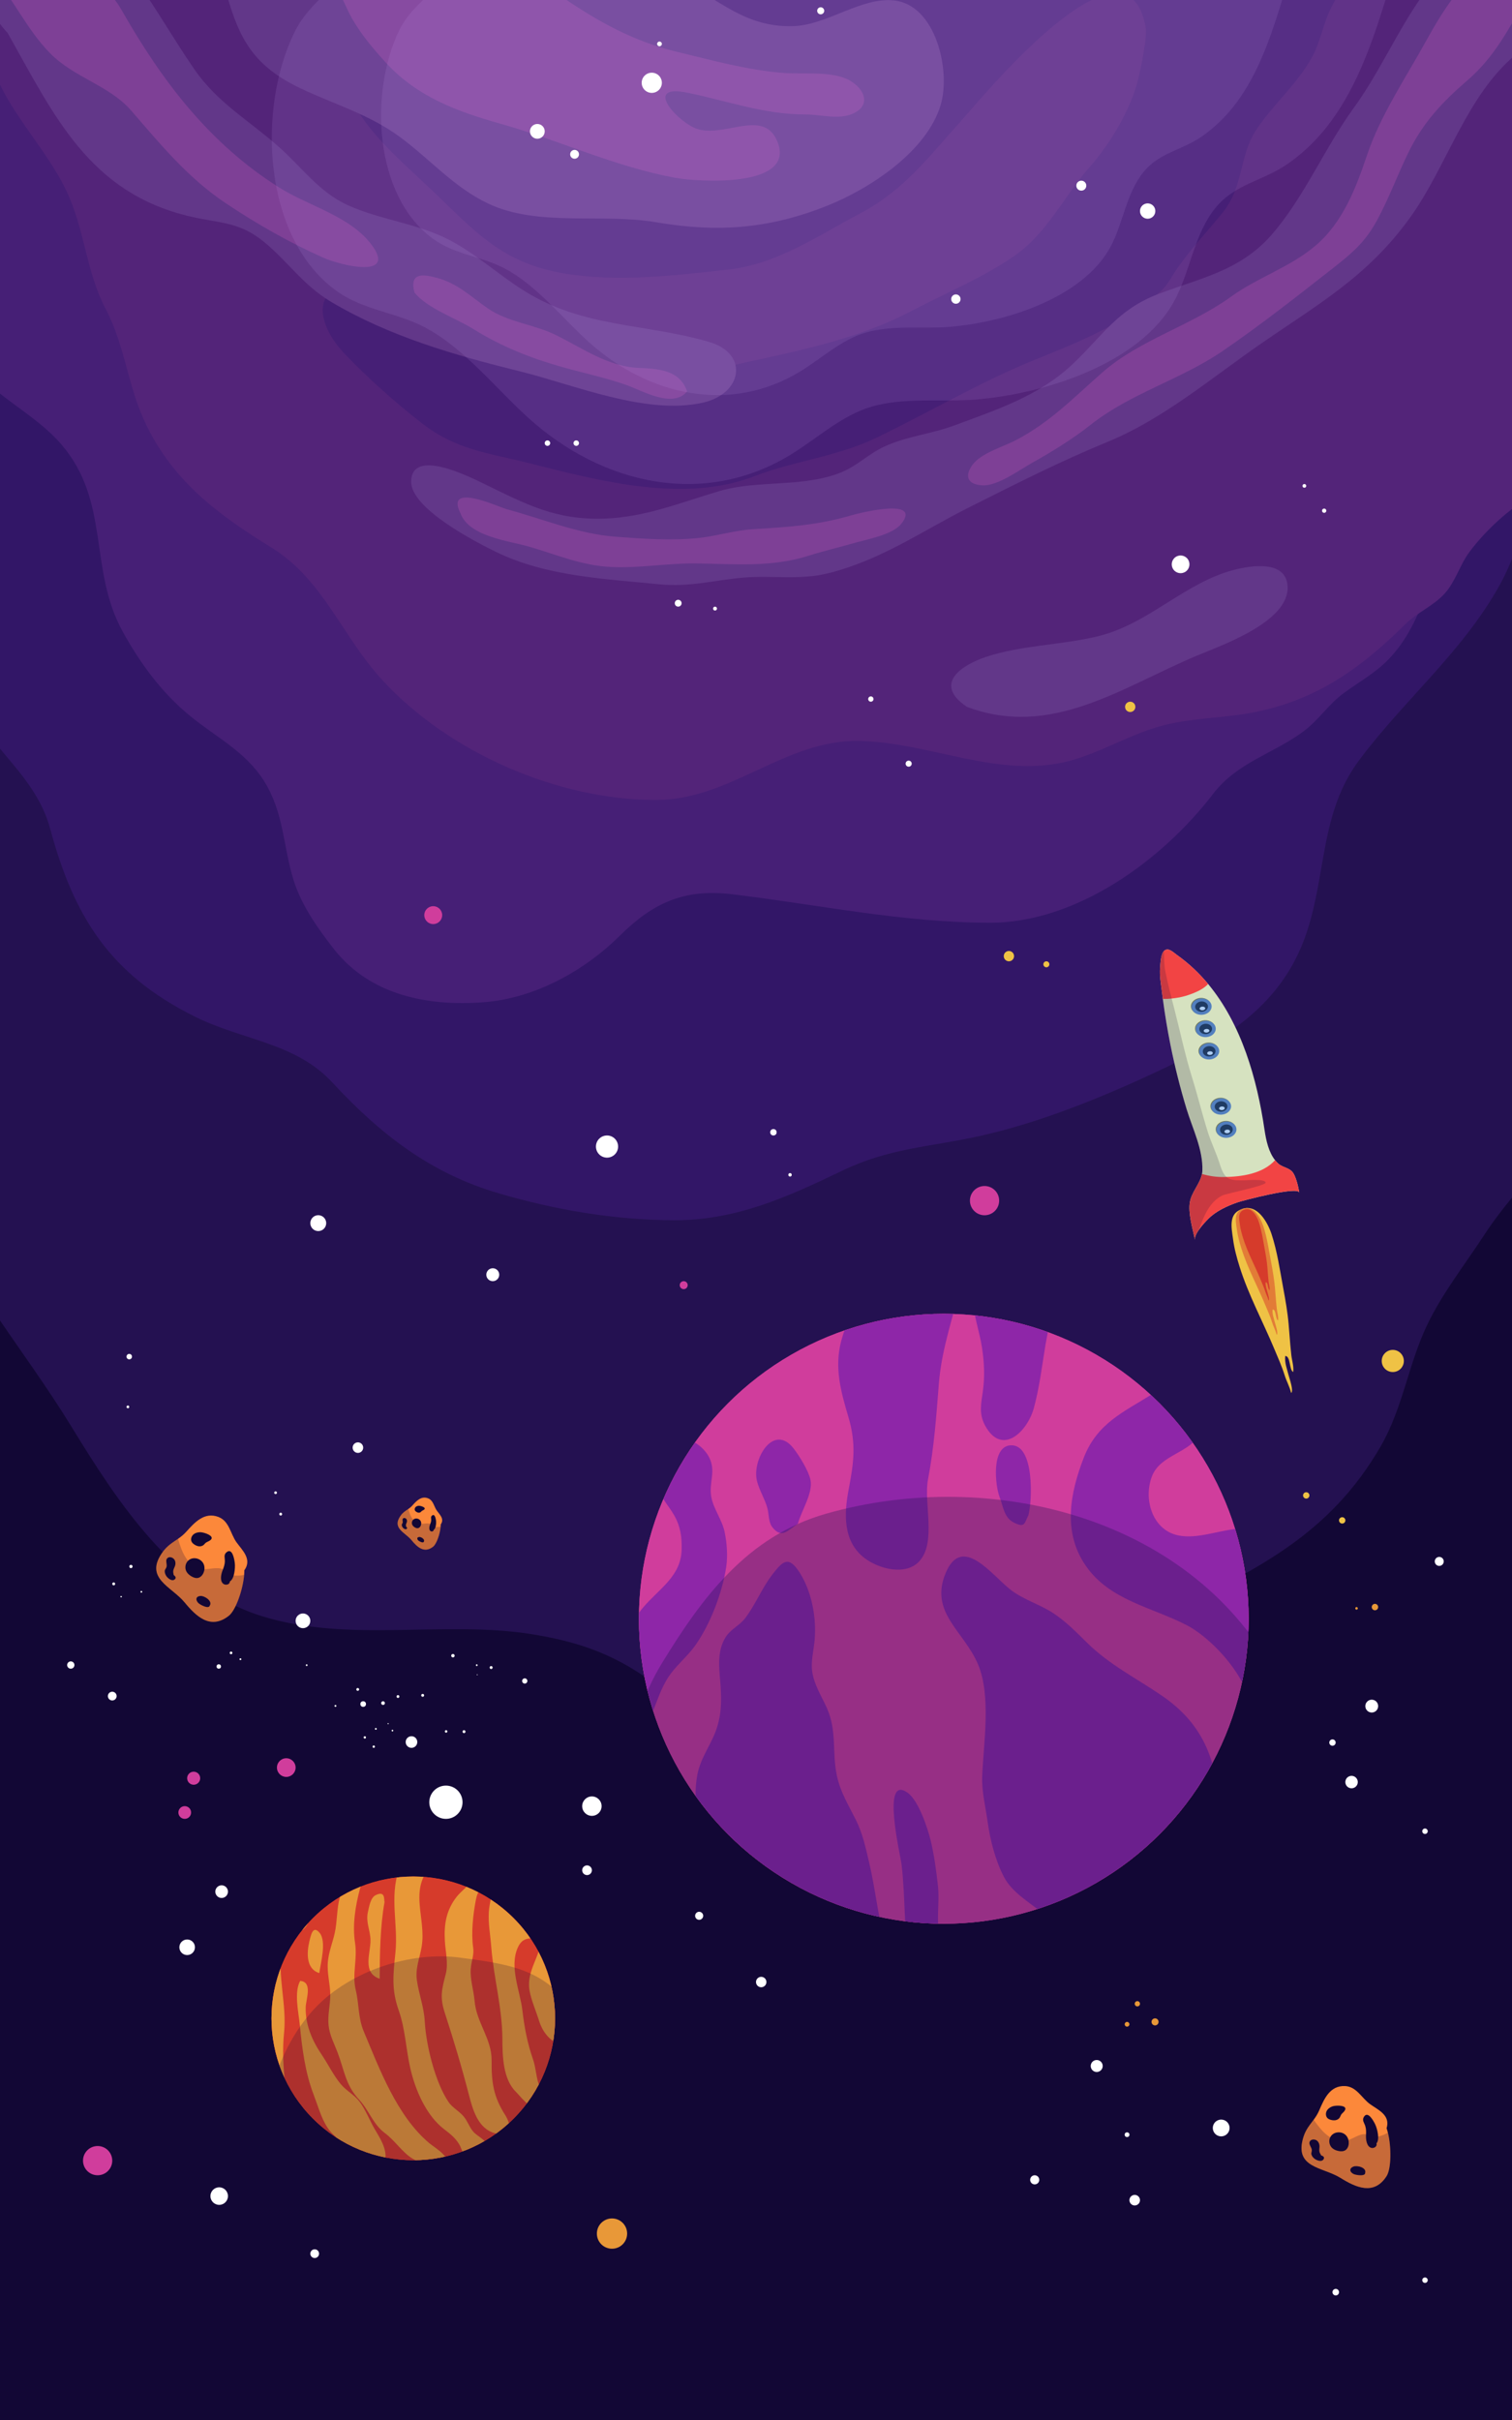 <?xml version="1.0" encoding="UTF-8"?>
<svg id="Layer_2" data-name="Layer 2" xmlns="http://www.w3.org/2000/svg" xmlns:xlink="http://www.w3.org/1999/xlink" viewBox="0 0 1800 2880">
  <rect x="0" y="0" width="1800" height="2880" fill="#333333" stroke="none"/>
  <defs>
    <style>
      .cls-1 {
        fill: #8e26a8;
      }

      .cls-2 {
        fill: #6e775b;
      }

      .cls-3 {
        opacity: .21;
      }

      .cls-3, .cls-4, .cls-5, .cls-6 {
        fill: #120735;
      }

      .cls-7 {
        fill: #fff;
      }

      .cls-8 {
        fill: #aecef4;
      }

      .cls-9 {
        fill: #e89838;
      }

      .cls-10 {
        clip-path: url(#clippath-2);
      }

      .cls-11 {
        fill: #d6e2c0;
      }

      .cls-12 {
        fill: #623789;
      }

      .cls-13 {
        fill: #d63b2b;
      }

      .cls-14 {
        fill: #532479;
      }

      .cls-15 {
        fill: #d03d9c;
      }

      .cls-16 {
        fill: #251556;
        opacity: .33;
      }

      .cls-17 {
        clip-path: url(#clippath-1);
      }

      .cls-18 {
        fill: #e27c37;
      }

      .cls-19 {
        fill: #461f76;
      }

      .cls-5 {
        opacity: .23;
      }

      .cls-20 {
        fill: #7e4096;
      }

      .cls-21 {
        fill: #241151;
      }

      .cls-6 {
        opacity: .18;
      }

      .cls-22 {
        fill: #321667;
      }

      .cls-23 {
        clip-path: url(#clippath);
      }

      .cls-24 {
        fill: #527fbf;
      }

      .cls-25 {
        fill: #efc245;
      }

      .cls-26 {
        fill: #1f3b63;
      }

      .cls-27 {
        fill: none;
      }

      .cls-28 {
        fill: #f24444;
      }

      .cls-29 {
        fill: #cea5f9;
        opacity: .12;
      }

      .cls-30 {
        fill: #fc883a;
      }
    </style>
    <clipPath id="clippath">
      <rect class="cls-27" x="-540" y="540" width="2880" height="1800" transform="translate(2340 540) rotate(90)"/>
    </clipPath>
    <clipPath id="clippath-1">
      <circle class="cls-15" cx="1123.54" cy="1926.48" r="362.94"/>
    </clipPath>
    <clipPath id="clippath-2">
      <circle class="cls-13" cx="492" cy="2402.02" r="168.8" transform="translate(-1554.38 1051.43) rotate(-45)"/>
    </clipPath>
  </defs>
  <g id="Layer_1-2" data-name="Layer 1">
    <g class="cls-23">
      <g>
        <rect class="cls-4" x="-540" y="540" width="2880" height="1800" transform="translate(2340 540) rotate(90)"/>
        <path class="cls-21" d="M1932.62,1230.82c-30.99,41.32-45.34,91.03-78.31,131-30.27,36.69-61.32,67.93-87.83,108.56-22.95,35.18-49.69,69.04-67.7,106.86-22.37,46.99-28.66,98.2-55.07,143.95-60.51,104.83-146.81,146.23-250.75,197.28-72.5,35.61-112.06,84.67-173.04,128.6-55.8,40.2-162.02,46.96-228.71,45.12-60.78-1.67-133.91-23.07-180.27-62.98-56.59-48.71-100.56-71.88-176.97-84.24-105.24-17.03-217.59,10.57-321.52-21.38-105.4-32.4-172.54-136.15-227.64-226.1-56.55-92.32-122.43-166.13-164.63-267.05-20.74-49.6-47.3-94.61-69.6-143.22-31.86-69.43-29.89-134.19-40.43-207.92-8.43-58.94-14.59-121.37-28.06-179.23-13.03-55.98-42.64-105-54.53-161.61-15.1-71.92-17.12-133.33-24.47-204-4.53-43.56-27.25-81.21-34.66-124.41-12.45-72.58-1.81-142.13,25.55-209.12C-223.33-1.5-74.4-150.06,140.99-214.19c114.41-34.07,244.91-71.61,363.71-84.96,149.07-16.75,287.85,46.47,435.6,50.72,138.46,3.98,267.27-23.49,403.01-46.44,130.3-22.04,259.7-50.89,388.74-9.09,135.69,43.96,250.47,107.74,346.79,213.61,70.26,77.23,166.13,183.89,177.31,292.7,20.27,197.32-135.56,380.53-125.07,577.72,4.62,86.79,3.18,157.37-28.14,239.81-24.47,64.4-59.49,120.25-89.1,181.5"/>
        <path class="cls-22" d="M1830.13,487.85c1.37,67.67-12.4,150.24-45.26,209.23-44.15,79.26-114.23,136.77-167.29,208.25-46.59,62.75-38.31,136.48-63.09,207.55-28.44,81.56-92.4,122.28-167.9,158.09-69.14,32.79-147.04,65.01-222.03,81.37-60.17,13.13-105.88,13.87-162.73,41.26-65.24,31.44-126.63,59.01-200.25,58.58-70.92-.42-140.15-12.17-208.01-32.07-81.38-23.87-141.05-70.51-197.99-131.93-44.02-47.49-106.6-49.99-163.56-78.28-101.65-50.48-144.18-119.6-172.35-223.84-19.49-72.11-89.88-105.46-107.62-178.24-11.07-45.43,1.79-91.61-2.87-136.89-3.74-36.4-26.7-63.61-43.86-95.06-38.34-70.26-43.98-169.94-40.26-248.42,2.1-44.23-1.21-87.35-1.01-131.51,.31-67.98,27.4-117,60.65-175.13C-42.71-36.19-7.28-105.96,43.51-148.95c60.35-51.08,137.08-41.29,210.78-37.55,188,9.54,369.66-51.95,560.31-44.35,99.82,3.98,198.13,10.32,297.3,21.62,108.5,12.37,209.84-1.7,317.16-.41,76.97,.93,148.79,25.55,224.64,29.51,62.27,3.25,110.55-6.99,164.66,29.22,189.34,126.67,82.09,369.84,112.11,554.47"/>
        <path class="cls-19" d="M1850.22,550.96c-48.7,19.01-78.95,32.52-111.5,75.25-37.99,49.87-42.11,114.07-86.26,159.03-15.55,15.84-34.64,26.4-52.39,39.34-18.69,13.62-29.65,31.8-47.78,45.41-35.96,26.99-79.01,36.8-108.11,74.78-60.2,78.56-162.45,153.76-266.48,153.38-105.72-.38-203.51-21.68-307.02-34-56-6.67-93.3,10.33-132.33,48.98-42.72,42.3-101.41,74.98-162.89,79.65-66.68,5.07-135.08-8.68-177.74-63.06-19.23-24.51-38.78-52.18-48.12-81.97-12.77-40.71-11.42-80.27-35.18-118.15-21.96-34.99-56.93-52.06-88.09-77.52-33.62-27.46-59.35-62.45-80.4-100.68-40.84-74.22-14.2-154.11-72.8-222.38-30.18-35.16-74.5-54.63-104.42-89.91-38.15-44.99-48.25-101.06-46.52-158.6,1.72-57.25,18.47-112.62,21.26-170.36,2.39-49.49-16.22-101.46-10.21-149.32C-57.73-111.15,21.98-160.54,84.07-180.97c90.03-29.62,189.78-5.95,279.44,14.12,132.24,29.6,267.23,44.35,402.7,36.1,156.17-9.51,310.5-9.06,466.79-13.04,70.01-1.78,139.35-16.2,209.52-10.3,76.14,6.4,142.19,37.56,214.84,58.32,110.3,31.52,269.83-4.33,353.45,90.16,136.23,153.95-43.73,378.97-43.23,549.05"/>
        <path class="cls-14" d="M1860.88,575.3c-41.52,8.11-86.64,48.32-111.34,81.29-11.62,15.5-16.64,35.33-29.78,49.9-12.94,14.34-32.75,22.47-46.61,36.23-61.55,61.08-119.93,98.75-206.06,108.95-30.52,3.62-61.71,4.97-91.86,14.32-35.41,10.98-67.35,30.47-102.88,39.76-82.57,21.59-164.85-22.13-249.1-23.96-88.57-1.92-152.91,70.11-242.07,70.23-116.88,.15-246.03-55.98-325.63-142.24-48.93-53.02-70.52-119.96-132.24-158.03-63.27-39.03-115.44-77.7-148.57-144.8-23.12-46.83-24.88-93.34-49.06-139.53-23.58-45.05-24.59-94.41-46.88-140.8C48.43,163.4-11.97,113.99-16.74,40.84-21.28-28.62,2.5-88.24,56.13-132.99c86.32-72.02,265.09-40.95,293.77,75.68,12.73,51.75,40.01,95.46,55.85,145.91,18.94,60.3,64.61,95.95,109.92,139.15,50.82,48.47,82.01,85.1,155.64,97.57,63.91,10.83,130.79,2.55,194.92-4.43,58.9-6.41,106.53-39.9,158.04-67.1,52.99-27.98,82.35-68.56,121.86-112.19,23.03-25.43,194.94-235.76,217.69-109.51,2.25,12.49-5.47,47.53-8.3,60.01-8.28,36.55-33.58,78.67-58.03,106.42-29.88,33.9-50.54,77.99-87.81,104.53-37.52,26.72-83.43,45.42-124.1,66.83-68.59,36.11-143.82,49.19-218.76,66.07-81.05,18.25-175.18,19.74-252.91-14.35-55.66-24.41-119.02-64.44-178.96-76.76-64.01-13.16-61.81,37.18-25.14,75.68,28.08,29.48,60.2,58.01,92.17,82.96,41.52,32.39,79.34,35.39,128.17,47.79,83.98,21.33,184.6,47.65,267.51,15.59,47.69-18.44,98.93-23.36,145.45-45.79,63.57-30.65,123.98-66.68,189.71-93.26,51.97-21.02,98.85-39.72,143.18-76.25,15.42-12.7,14.84-16.7,24.39-30.58,16.81-24.45,36.02-44.28,54.99-67.75,26.06-32.25,18.9-67.55,41.38-100.61,19.81-29.15,48.26-53.55,65.36-84.93,9.65-17.71,12.72-37.77,21.35-55.97,31.22-65.81,101.32-105.13,172.25-102.56,78.64,2.85,131.98,86.27,145.41,160.26,6.77,37.31-16.81,62.48-20.94,98.87-3.19,28.09,6.5,53.89,9.56,81.43,5.81,52.28,21.64,129.95,5.99,181.1"/>
        <path class="cls-12" d="M1805.02,64.54c-59.42,48.85-82.46,133.61-126.57,194.69-50.52,69.97-108.83,102.43-177.34,149.79-58.05,40.13-116.09,89.45-181.58,116.41-58.82,24.21-109.25,49.98-166.16,78.53-56.18,28.18-103.13,61.82-166.27,77.99-34.68,8.88-66.83,2.61-101.65,5.44-34.49,2.81-63.99,11.58-99.79,8.02-65.22-6.49-134.99-9.31-194.8-38.42-22.83-11.11-102.06-51.4-101.4-84.07,.8-39.57,66.49-7.04,87.43,3.17,49.84,24.31,85.09,43.01,142.29,41.11,49.29-1.64,91.78-19.42,137.64-32.89,45.92-13.49,99.41-3.71,144.85-22.27,18.5-7.56,32.45-21.87,50.69-30.4,26.47-12.39,56.59-15.2,83.86-25.37,50.99-19.02,100.67-34.98,141.13-73.31,35.44-33.57,52.9-64.49,101.55-83.03,50.13-19.11,97.36-27.48,134.92-70.54,38.61-44.26,63.18-103.4,97.81-150.99,30.73-42.24,52.04-92.14,82.26-134.33,22.36-31.21,106.49-90.85,142.6-55.31,40.24,39.6-3.48,134.59-31.49,125.78Z"/>
        <path class="cls-12" d="M626.13-182.99c20.78,33.14,36.35,76.32,67.56,101.96,26.04,21.39,66.41,36.35,97.61,48.6,57.05,22.4,88.69,66.15,154.25,63.47,39.23-1.6,80.43-34.8,118.79-30.53,49.94,5.55,67.37,83.12,55.76,123.5-16.22,56.38-85.45,100.89-135.05,120.72-68.26,27.28-129.68,32.45-203.67,19.82-65.26-11.14-141.03,5.86-200.37-22.35-41.08-19.53-69.34-53.12-105.38-79.51-36.59-26.8-77.38-38.38-117.11-57.2-55.95-26.51-73.92-58.1-89.43-115.27-9.85-36.33-31.86-67.71-40.17-103.5-30.58-131.68,143.1-233.2,254.84-232.92"/>
        <path class="cls-12" d="M9.1,39.3c55.18,97.75,96.88,190.48,217.67,218.41,35.65,8.24,58.28,6.03,87.8,30.38,28.34,23.39,46.59,51.49,79.17,70.88,70.01,41.68,148.38,63.99,225.95,83.16,63.74,15.75,149.68,52.3,217,37.08,47.79-10.81,54.77-58.55,7.53-72.27-77.11-22.39-149.28-16.53-220.15-60.77-30.38-18.97-57.05-43.83-89.05-60.55-37.87-19.79-81.83-23.78-120.7-41.31-34.33-15.48-54.56-44.83-81.93-69.14-35.92-31.9-73.59-52.78-101.14-92.88C182.48,11.33,146.66-66.27,71.82-114.2-50.77-192.72-62.36-38.48,9.1,39.3Z"/>
        <path class="cls-20" d="M548.1,610.67c10.15,27.99,57.17,32.83,81.3,39.77,34,9.78,62.6,22.69,98.6,24.36,33.19,1.54,67.18-4.7,100.55-4.26,46.09,.61,89.53,5,134.37-9.27,17.5-5.57,35.51-9.68,53.08-14.79,15.65-4.55,46.24-9.81,56.76-22.87,25.5-31.68-47.94-13.63-59.58-10.22-40.68,11.91-75.41,13.84-116.87,16.42-21.8,1.36-42.18,7.96-63.95,10.36-32.47,3.58-67.31,1.01-99.87-1.44-44.03-3.32-86.94-21.35-129.51-32.82-8.96-2.41-73.51-32.63-54.89,4.75Z"/>
        <path class="cls-20" d="M1816.52-.53c-21.72,36.6-37.05,68.07-69.89,96.41-29.73,25.66-52.63,50.06-70.07,85.85-12.88,26.42-22.9,53.9-36.86,79.79-14.6,27.09-30.57,40.19-54.22,58.7-42.29,33.1-85.61,67.25-130.33,97.78-49.49,33.78-109.77,50.21-156.81,87.57-20.78,16.51-46.33,32.25-69.4,45.12-15.36,8.56-41.34,27.85-59.17,26.93-17.05-.88-22.1-10.07-12.59-23.69,10.27-14.72,36.2-21.77,51.99-29.99,41.22-21.45,69.42-51.23,103.96-81.37,43.76-38.18,105.08-55.21,152.3-89.44,32.01-23.2,70.31-34.99,100.69-60.81,32.42-27.55,48.2-68.6,61.44-108.1,15.56-46.4,46.37-92.43,70.16-135.43,17.61-31.83,67.16-120.99,113.91-84.19"/>
        <path class="cls-20" d="M-9.86-31.42C15.5-1.82,32.26,35.57,59.57,63.31c28.99,29.45,70.42,38.08,96.86,68.6,34.79,40.17,67.31,79.77,111.93,109.68,36.64,24.56,76.42,47.26,116.54,65.09,21.34,9.48,87.82,25.38,57.5-15.31-25.49-34.21-74.74-45.97-109.91-68.12C249.14,170.77,192.79,96.31,144.65,11.8c-19.06-33.46-43.93-37.4-74.23-59.19-8.31-5.98-20.25-15.88-30.86-16.73-12.99-1.03-37.95,10.83-49.42,32.69Z"/>
        <path class="cls-20" d="M493.53,348.3c15.45,18.93,49.32,30.34,70.29,43.45,32.91,20.58,68.3,34.6,105.44,45.05,25.18,7.08,51.74,12.69,76.47,21.4,18.75,6.6,55.11,28.34,72.26,7.63-8.89-26.05-35-26.92-58.49-28.04-35.57-1.71-65.85-23.18-96.92-38.65-27.03-13.46-57.46-15.31-81.96-32.2-20.5-14.13-35.73-29.75-60.79-36.32-13.16-3.45-33.58-8.25-26.29,17.67Z"/>
        <path class="cls-20" d="M393.67-22.12c12.55,12.47,16.58,28.49,25.06,43.52,10.83,19.21,25.55,36.64,40.38,52.88,37.37,40.95,85.03,58.39,136.86,73,70.14,19.77,135.66,50.97,207.61,64.27,27.81,5.14,146.1,12.52,121.38-44.25-17.29-39.69-66.74-.04-99.09-15.51-23.43-11.2-58.4-51.84-7.77-41.52,48.8,9.94,91.11,26.01,141.63,25.96,17.38-.02,36.91,6.24,53.93-.33,22.87-8.82,17.47-28.42-1.37-39.71-20.07-12.02-55.2-7.66-77.77-9.26-43.91-3.11-87.3-15.33-130.04-25.62-100.1-24.09-171.03-95.42-253.75-150.69-46.92-31.35-133.68-68.93-160.2,7.2"/>
        <path class="cls-12" d="M1150.98,841.16c100.49,37.82,184.13-23.03,273.09-60.56,28.96-12.21,111.05-40.29,108.77-82.76-1.71-31.8-43.91-24.78-63.76-19.65-58.86,15.22-101.43,64.28-162.02,79.01-43.75,10.63-91.35,10.52-133.78,24.74-24.31,8.15-64.86,30.52-22.3,59.21Z"/>
        <path class="cls-29" d="M1548.71-70.29c-28.9,80.17-42.78,180.64-117.96,232.7-24.08,16.67-50.48,18.98-69.48,42.36-20.61,25.36-24.17,61.32-39.5,89.41-33.18,60.81-125.8,89.57-191.37,94.79-32.46,2.59-68.58-2.43-100.1,6.9-28.83,8.53-52.44,30.79-77.53,46.11-83.66,51.07-180.86,28.76-251.5-34.64-31.64-28.4-62.38-67.85-100.56-87.9-27.75-14.57-59.02-16.16-85.37-35.35-70.53-51.37-75.88-175.34-39.75-248.53,15.55-31.48,45.49-45.12,62.46-74.35,21.18-36.48,19.72-93.93,24.95-134.82,9.15-71.58,33.64-127.12,99.81-163.44,73.63-40.42,139.13-12,217.16-17.85,58.72-4.4,117.1-26.31,173.15-42.83,142.73-42.07,247.27-29.37,364.76,68.5"/>
        <path class="cls-29" d="M1678.82-92.9c-35.77,99.22-52.95,223.57-145.99,288-29.8,20.64-62.48,23.49-85.99,52.43-25.5,31.39-29.92,75.89-48.89,110.66-41.07,75.26-155.69,110.85-236.84,117.32-40.18,3.2-84.88-3-123.88,8.54-35.69,10.56-64.9,38.1-95.96,57.06-103.54,63.21-223.83,35.59-311.26-42.87-39.16-35.14-77.21-83.97-124.46-108.78-34.35-18.03-73.04-20-105.65-43.75-87.3-63.58-93.92-217.01-49.19-307.59,19.24-38.97,56.3-55.85,77.3-92.02,26.21-45.15,24.41-116.25,30.88-166.86,11.33-88.58,41.63-157.32,123.53-202.28,91.13-50.03,172.19-14.85,268.76-22.09,72.67-5.45,144.93-32.56,214.29-53.01,176.64-52.07,306.02-36.35,451.43,84.78"/>
      </g>
      <g>
        <g>
          <circle class="cls-15" cx="1123.54" cy="1926.48" r="362.94"/>
          <g class="cls-17">
            <path class="cls-15" d="M1445.51,1708.98c-13.82-35.15-39.06-56.95-67.44-80.49-27.86-23.11-50.58-52.04-87.45-59.41-12.34-2.47-24.94-2.48-37.31-5.07-16.76-3.51-32.52-12.28-49.72-13.62-31.12-2.42-69.94,3.75-100.57,9.05-37.73,6.53-78.82,10.16-113.92,25.98-38.08,17.16-76.28,41.42-107.1,69.61-62.57,57.21-120.34,129.47-154.93,207.25-13.68,30.75-28.03,63.88-28.06,98.18-.03,40.43,8.85,86.61,22.91,124.12,16.56,44.19,29.43,95.03,56.33,134.34,13.33,19.48,30.64,43.42,49.28,58.24,15.32,12.19,36,17.84,53.34,26.58,17.16,8.65,34.21,18.09,52.5,24.17,21.59,7.18,44.81,6.53,67.2,9.44,51.77,6.74,109.94,5.41,161.68,.29,51.1-5.06,111.12-19.68,158.07-40.63,47.32-21.11,99.37-54.75,125.57-100.09,23.57-40.77,31.33-84.58,47.99-127.9,16.01-41.62,25.87-86.03,23.63-130.87-2.71-54.35-22.62-106.24-33.69-158.93-5.53-26.31-17.24-52.21-30.07-75.77-11.47-21.07-28.83-34.85-41.28-54.42"/>
            <path class="cls-1" d="M1145.54,1521.49c-9.42,42.61-24.44,81.49-27.88,125.5-3.02,38.71-5.65,75.75-12.92,113.86-5.27,27.64,10.19,73.97-9.97,96.8-16.17,18.3-48.73,9.45-65.56-3.4-25.8-19.71-24.49-52.67-18.94-81.49,6.14-31.9,9.19-54.51-.21-86.21-9.12-30.72-16.91-58.99-8.69-90.39,5.56-21.25,14.76-38.47,27.33-56.31,13.17-18.71,30.2-30.44,44.91-47.18"/>
            <path class="cls-1" d="M1052.92,2308.8c-8.05-30.7-11.02-61.87-18.34-92.82-4.17-17.61-7.68-34.23-15.82-50.45-8.92-17.77-18.14-32.47-22.42-52.16-6.08-27.92,.36-52.9-11.87-80.47-6.23-14.05-15-27.21-17.43-42.76-2.04-13.06,1.75-25.79,2.83-39.16,2.1-26.07-3.43-56.43-17.53-78.87-13.35-21.25-20.28-14.61-32.73,1.47-12.51,16.17-20.2,35.96-32.38,52.06-6.64,8.78-17.2,13.02-23.25,22.54-9.98,15.69-8.16,34.15-6.66,51.62,1.66,19.24,2.18,36.61-3.51,55.26-6.08,19.91-19.6,35.78-23.58,56.78-4.01,21.19-2.52,41.44,5.38,61.53,11.78,29.94,22.15,64.99,38.83,92.4"/>
            <path class="cls-1" d="M949.82,1813.47c4.11-15.54,18.15-36.29,15.08-52.03-2.08-10.66-12.88-28.13-19.88-37.3-24.15-31.67-50.49,13.3-43.78,38.74,2.9,11,9.26,21.02,12.27,31.8,2.16,7.73,.97,16.86,6.45,23.46,10.68,12.88,17.38,3.53,29.86-4.69Z"/>
            <path class="cls-1" d="M1451.38,2142.53c-5.32-53.27-21.71-92.74-68.21-124.55-30.95-21.18-62.23-36.56-89.17-63.11-12.79-12.6-25.29-25.42-40.48-35.31-16.01-10.42-35.03-15.76-50.24-27.47-22.24-17.12-57.79-67-77.46-20.12-19.72,47,21.44,68.88,38.29,108.28,16.14,37.74,6.75,93.99,5.16,133.75-.71,17.9,3.99,36.28,6.49,54.22,3.01,21.65,9.31,46.32,19.55,65.75,9.51,18.04,29.41,29.48,45.11,42.14,10.36,8.35,22.73,16.35,33.81,23.7,44.19,29.28,89.2-6.7,126.51-28.91,23.89-14.22,38.43-32.12,48.61-58.64,8.4-21.89,26.34-69.3,18.06-92.03"/>
            <path class="cls-1" d="M1487.88,2057.88c14.72-44.45-40.32-105.9-75.42-123.93-42.15-21.65-91.49-29.47-119.93-70.62-27.56-39.88-18.74-86.06-2.42-128.33,15.94-41.3,47.29-54.46,83.31-76.92,17.79-11.09,23.58-22.98,32.66-41.32,4.23-8.54,9.46-22.67,21.53-16.53,19.6,9.98,8.52,90.68,.99,105.63-12.06,23.94-47.57,24.9-57.44,51.6-9.91,26.83,.54,61.77,29.26,69.25,33.87,8.82,75.05-20.04,104.7-1.18,39.7,25.25,26.74,112.15,16.15,148.38"/>
            <path class="cls-1" d="M1249.56,1551.23c3.69,9.41-2.85,36.48-4.92,49.03-4.1,24.85-7.19,50.94-13.81,75.24-7.83,28.77-38.43,58.12-58.38,20.49-7.14-13.46-4.51-25.4-2.44-39.94,2.52-17.66,1.75-34.22-.9-51.94-2.95-19.7-10.87-40.2-10.83-60.1,.04-21.15,12.32-40.77,12.04-61.68"/>
            <path class="cls-1" d="M1224.28,1803.35c4.54-16.19,7.65-85.11-21.22-83.31-23.4,1.46-18.23,48.25-13.15,61.3,4.57,11.75,5.21,24.89,17.41,30.83,13.16,6.41,12.05,.51,16.97-8.82Z"/>
            <path class="cls-1" d="M1123.56,2325.52c-1.19-10.95-5.55-21.13-6.5-32.1-1.4-16.19,1.33-32.8-.44-49.04-1.87-17.15-4.56-37.01-8.59-53.68-3.59-14.84-14.41-47.86-27.57-57.24-31.68-22.57-8.63,73.68-7.24,85.11,4.78,39.32,2.6,79.21,9.18,118.39"/>
            <path class="cls-1" d="M752.23,2078.5c15.94,5.64,21.68-33.3,25.9-43.98,4.98-12.61,8.92-24.54,16.09-36.32,9.39-15.44,23.25-25.53,33.6-40.17,17.89-25.3,32.09-62.56,36.71-93.19,2-13.31,.86-28.36-1.85-41.51-3.09-14.94-13.5-27.74-16-42.36-2.85-16.69,5.84-29.66-2.19-46.07-6.55-13.39-24.41-26.51-39.31-21.63-20.77,6.8-24.11,35.76-21.62,53.75,2.12,15.34,11.7,23.41,19.1,36.45,7.47,13.17,9.22,25.79,8.81,40.8-.87,31.6-26.14,45.77-45.58,68.46-11.77,13.74-15.42,26.64-22.94,42.54-8.4,17.77-18,30.19-13.32,51.27"/>
            <path class="cls-16" d="M1520.96,1997.23c-98.9-190.94-340.15-252.19-537.85-195.69-93.43,26.7-147.04,99.2-195,177.64-91.01,148.86-37.63,390.04,135.45,455.78,79.79,30.31,178.86,59.49,264.22,53.07,72.53-5.46,159.93-32.45,225.37-64.46,49.68-24.3,97.92-66.44,127.64-113.09,30.73-48.25,38.91-109.06,44.8-164.97"/>
          </g>
        </g>
        <g>
          <path class="cls-11" d="M1422.64,1475.59c-2.75-13.14-8.46-31.95-6.1-45.13,2.14-11.91,12.15-21.87,14.4-33.36,.25-1.2,.39-2.4,.44-3.64,.99-25.47-11.61-50-18.86-73.88-7.56-24.95-13.93-50.25-19.07-75.82-3.66-18.23-6.7-36.56-9.13-54.98-.34-2.65-.67-5.31-1-7.97-1.15-9.55-3.05-19.64-2.25-29.19,.41-4.87,.78-16.02,4.6-19.86,.11-.1,.21-.2,.32-.29,5.02-4.34,10.59,1.81,15.39,5.2,13.97,9.89,26.19,21.49,36.86,34.34,39.77,47.82,58.26,113.09,67.1,173.31,1.99,13.51,5.08,26.88,12.59,36.37,1.09,1.36,2.25,2.65,3.52,3.84,5.5,5.15,13.83,4.86,18.16,11.57,3.51,5.41,6.36,17.58,7.11,23.23-1.08-8.12-68.06,9.66-73.69,11.63-12.02,4.23-25.26,10.22-34.41,19.39-2.5,2.5-7.48,7.66-11.24,12.99-3.14,4.44-5.43,9-4.76,12.26Z"/>
          <g>
            <path class="cls-2" d="M1430.35,1207.01c-6.59,.43-12.21-3.57-12.55-8.93-.35-5.36,4.71-10.05,11.3-10.47,6.59-.43,12.21,3.57,12.55,8.93,.35,5.36-4.71,10.05-11.3,10.47Z"/>
            <path class="cls-24" d="M1431.09,1207.7c-6.59,.43-12.21-3.57-12.55-8.93-.35-5.36,4.71-10.05,11.3-10.47,6.59-.43,12.21,3.57,12.55,8.93,.35,5.36-4.71,10.05-11.3,10.47Z"/>
            <path class="cls-26" d="M1430.86,1204.15c-4.18,.27-7.75-2.27-7.97-5.67-.22-3.4,2.99-6.38,7.17-6.65,4.18-.27,7.75,2.27,7.97,5.67,.22,3.4-2.99,6.38-7.17,6.65Z"/>
            <path class="cls-8" d="M1431.6,1202.32c-1.85,.12-3.41-.76-3.49-1.97-.08-1.21,1.36-2.29,3.21-2.41,1.85-.12,3.41,.76,3.49,1.97s-1.36,2.29-3.21,2.41Z"/>
          </g>
          <g>
            <path class="cls-2" d="M1435.25,1233.58c-6.59,.43-12.21-3.57-12.55-8.93-.35-5.36,4.71-10.05,11.3-10.47,6.59-.43,12.21,3.57,12.55,8.93,.35,5.36-4.71,10.05-11.3,10.47Z"/>
            <path class="cls-24" d="M1435.99,1234.26c-6.59,.43-12.21-3.57-12.55-8.93-.35-5.36,4.71-10.05,11.3-10.47,6.59-.43,12.21,3.57,12.55,8.93,.35,5.36-4.71,10.05-11.3,10.47Z"/>
            <path class="cls-26" d="M1435.76,1230.72c-4.18,.27-7.75-2.27-7.97-5.67-.22-3.4,2.99-6.38,7.17-6.65,4.18-.27,7.75,2.27,7.97,5.67,.22,3.4-2.99,6.38-7.17,6.65Z"/>
            <path class="cls-8" d="M1436.5,1228.88c-1.85,.12-3.41-.76-3.49-1.97-.08-1.21,1.36-2.29,3.21-2.41,1.85-.12,3.41,.76,3.49,1.97s-1.36,2.29-3.21,2.41Z"/>
          </g>
          <g>
            <path class="cls-2" d="M1439.37,1260.17c-6.59,.43-12.21-3.57-12.55-8.93-.35-5.36,4.71-10.05,11.3-10.47,6.59-.43,12.21,3.57,12.55,8.93,.35,5.36-4.71,10.05-11.3,10.47Z"/>
            <path class="cls-24" d="M1440.11,1260.86c-6.59,.43-12.21-3.57-12.55-8.93-.35-5.36,4.71-10.05,11.3-10.47,6.59-.43,12.21,3.57,12.55,8.93,.35,5.36-4.71,10.05-11.3,10.47Z"/>
            <path class="cls-26" d="M1439.88,1257.32c-4.18,.27-7.75-2.27-7.97-5.67-.22-3.4,2.99-6.38,7.17-6.65s7.75,2.27,7.97,5.67c.22,3.4-2.99,6.38-7.17,6.65Z"/>
            <path class="cls-8" d="M1440.62,1255.48c-1.85,.12-3.41-.76-3.49-1.97s1.36-2.29,3.21-2.41c1.85-.12,3.41,.76,3.49,1.97,.08,1.21-1.36,2.29-3.21,2.41Z"/>
          </g>
          <g>
            <path class="cls-2" d="M1453.54,1325.85c-6.59,.43-12.21-3.57-12.55-8.93-.35-5.36,4.71-10.05,11.3-10.47,6.59-.43,12.21,3.57,12.55,8.93,.35,5.36-4.71,10.05-11.3,10.47Z"/>
            <path class="cls-24" d="M1454.28,1326.53c-6.59,.43-12.21-3.57-12.55-8.93-.35-5.36,4.71-10.05,11.3-10.47,6.59-.43,12.21,3.57,12.55,8.93,.35,5.36-4.71,10.05-11.3,10.47Z"/>
            <path class="cls-26" d="M1454.05,1322.99c-4.18,.27-7.75-2.27-7.97-5.67-.22-3.4,2.99-6.38,7.17-6.65,4.18-.27,7.75,2.27,7.97,5.67,.22,3.4-2.99,6.38-7.17,6.65Z"/>
            <path class="cls-8" d="M1454.78,1321.15c-1.85,.12-3.41-.76-3.49-1.97-.08-1.21,1.36-2.29,3.21-2.41,1.85-.12,3.41,.76,3.49,1.97s-1.36,2.29-3.21,2.41Z"/>
          </g>
          <g>
            <path class="cls-2" d="M1459.88,1353.4c-6.59,.43-12.21-3.57-12.55-8.93-.35-5.36,4.71-10.05,11.3-10.47,6.59-.43,12.21,3.57,12.55,8.93,.35,5.36-4.71,10.05-11.3,10.47Z"/>
            <path class="cls-24" d="M1460.62,1354.09c-6.59,.43-12.21-3.57-12.55-8.93-.35-5.36,4.71-10.05,11.3-10.47s12.21,3.57,12.55,8.93c.35,5.36-4.71,10.05-11.3,10.47Z"/>
            <path class="cls-26" d="M1460.39,1350.55c-4.18,.27-7.75-2.27-7.97-5.67-.22-3.4,2.99-6.38,7.17-6.65s7.75,2.27,7.97,5.67c.22,3.4-2.99,6.38-7.17,6.65Z"/>
            <path class="cls-8" d="M1461.13,1348.71c-1.85,.12-3.41-.76-3.49-1.97-.08-1.21,1.36-2.29,3.21-2.41s3.41,.76,3.49,1.97c.08,1.21-1.36,2.29-3.21,2.41Z"/>
          </g>
          <path class="cls-28" d="M1384.32,1188.78c-.34-2.65-.67-5.31-1-7.97-1.15-9.55-3.05-19.64-2.25-29.19,.42-5,.81-16.62,4.92-20.16,5.02-4.34,10.59,1.81,15.39,5.2,13.97,9.89,26.19,21.49,36.86,34.34-7.84,8.93-26.35,14.53-34.13,15.98-5.96,1.11-12.92,1.99-19.8,1.8Z"/>
          <path class="cls-28" d="M1422.64,1475.59c-2.75-13.14-8.46-31.95-6.1-45.13,2.14-11.91,12.15-21.87,14.4-33.36,8.08,2.39,16.59,3.77,26.05,3.66,20.95-.28,46.29-3.74,60.95-20.07,1.09,1.36,2.25,2.65,3.52,3.84,5.5,5.15,13.83,4.86,18.16,11.57,3.51,5.41,6.36,17.58,7.11,23.23-1.08-8.12-68.06,9.66-73.69,11.63-12.02,4.23-25.26,10.22-34.41,19.39-4.58,4.58-17.49,18.07-16,25.25Z"/>
          <path class="cls-25" d="M1535.98,1599.28c-.67-7.71-1.21-15.44-1.88-23.15-1.24-14.37-3.79-28.95-6.43-43.13-3.95-21.25-7.15-43.75-13.91-64.27-4.68-14.21-17.11-36.42-34.97-29.98-6.46,2.33-10.63,5.91-12.08,12.98-1.53,7.44,.28,15.83,1.23,23.21,1.4,10.88,4.49,22.16,7.77,32.62,10.49,33.43,27.47,64.73,40.95,96.92,4.42,10.57,9.23,21.15,12.64,32.1,2.24,7.19,6.07,13.87,7.8,21.23,3.16-2.74-1.93-16.87-3.01-21.06-1.91-7.42-4.99-15.25-4.06-23,6.56-.09,4.57,16.55,9.48,19.09,.96-6.51-1.5-13.78-2.24-20.3-.5-4.41-.92-8.84-1.31-13.26Z"/>
          <path class="cls-18" d="M1519.09,1548.46c-.46-5.29-.83-10.58-1.29-15.87-.85-9.85-2.6-19.85-4.4-29.56-2.71-14.57-4.9-29.99-9.54-44.05-3.21-9.74-11.72-24.96-23.97-20.55-4.43,1.6-7.28,4.05-8.28,8.9-1.05,5.1,.19,10.85,.84,15.91,.96,7.46,3.08,15.19,5.33,22.36,7.19,22.91,18.83,44.36,28.07,66.43,3.03,7.24,6.33,14.49,8.66,22,1.54,4.93,4.16,9.51,5.35,14.55,2.17-1.88-1.32-11.56-2.06-14.43-1.31-5.08-3.42-10.45-2.78-15.76,4.5-.06,3.13,11.35,6.5,13.08,.66-4.46-1.03-9.44-1.54-13.91-.35-3.03-.63-6.06-.89-9.09Z"/>
          <path class="cls-13" d="M1509.64,1518.84c-.33-3.81-.6-7.62-.93-11.43-.61-7.1-1.87-14.3-3.17-21.3-1.95-10.5-3.53-21.6-6.87-31.74-2.31-7.01-8.45-17.98-17.27-14.8-3.19,1.15-5.25,2.92-5.96,6.41-.75,3.67,.14,7.82,.61,11.46,.69,5.38,2.22,10.94,3.84,16.11,5.18,16.51,13.57,31.96,20.22,47.86,2.18,5.22,4.56,10.44,6.24,15.85,1.11,3.55,3,6.85,3.85,10.48,1.56-1.35-.95-8.33-1.48-10.4-.94-3.66-2.47-7.53-2-11.36,3.24-.04,2.26,8.17,4.68,9.43,.47-3.21-.74-6.8-1.11-10.02-.25-2.18-.46-4.36-.64-6.55Z"/>
          <path class="cls-6" d="M1422.64,1475.59c-2.75-13.14-8.46-31.95-6.1-45.13,2.14-11.91,12.15-21.87,14.4-33.36,.25-1.2,.39-2.4,.44-3.64,.99-25.47-11.61-50-18.86-73.88-7.56-24.95-13.93-50.25-19.07-75.82-3.66-18.23-6.7-36.56-9.13-54.98-.34-2.65-.67-5.31-1-7.97-1.15-9.55-3.05-19.64-2.25-29.19,.41-4.87,.78-16.02,4.6-19.86,.03,8.27,.08,16.52,1.72,24.84,3.06,15.46,7.2,30.8,11.12,46.06,6.79,26.43,12.41,53.39,20.55,79.44,6.63,21.24,11.88,42.94,18.52,64.17,3.82,12.28,9.45,23.96,13.57,36.1,2.18,6.41,4.67,16.56,11.24,19.96,5.44,2.81,13.32,2.39,19.22,2.32,3.51-.04,23.64-1.94,25.13,2.48,1.3,3.88-46.93,13.22-51.67,15.58-14.93,7.42-22.16,24.51-27.7,40.64-3.14,4.44-5.43,9-4.76,12.26Z"/>
        </g>
        <g>
          <circle class="cls-13" cx="492" cy="2402.02" r="168.8" transform="translate(-1554.38 1051.43) rotate(-45)"/>
          <g class="cls-10">
            <circle class="cls-13" cx="500.73" cy="2402.02" r="177.53"/>
            <path class="cls-9" d="M562.21,2235.53c-2.86,8.07-13.2,14.92-18.59,21.83-12.37,15.88-15.15,32.54-14.04,52.36,.72,12.77,4.31,26.95,1.06,39.62-4.5,17.54-7.34,27-1.2,45.87,10.79,33.12,20.39,65.3,29.14,99.12,5.11,19.74,12.22,42.16,34.93,45.22,16.89,2.27,14.95-11.41,7.58-23.01-13.65-21.5-16.1-38.5-15.83-64.24,.28-25.94-18.1-45.25-20.27-70.96-1.05-12.44-5.55-25.94-4.57-38.31,.81-10.19,4.19-16.23,2.86-25.36-2.53-17.38-.11-39.07,3.16-56.35,2.13-11.23,7.61-20.34,20.18-18.8-.14,10.59-4.06,22.18-4.69,33.11-.79,13.83,1.84,27.49,2.92,41.47,2.79,36.17,13.08,72.3,13.22,109.11,.08,20.55,.63,48.06,16.1,63.23,6.66,6.53,23.38,30.17,32.83,14.58,5.01-8.27-3.33-16.42-5.82-24.09-3.22-9.93-3.3-19.64-6.77-29.51-6.52-18.56-10.25-38.34-12.49-57.72-2.66-23.06-15.85-51.64-5.55-74.82,6.48-14.57,16.18-9.76,27.64-12.16,.31,22.59-17.85,38.87-13.56,63.43,1.95,11.17,7.88,24.7,11.27,35.78,3.53,11.51,11.84,23.65,23.6,27.27,18.37,5.65,22.33-.86,19.83-17.15-4.58-29.75-9.56-59.51-14.58-89.18-4.92-29.12-7.06-62.03-24.2-87.17-13.54-19.87-44.4-49.13-69.69-49.87"/>
            <path class="cls-9" d="M521.51,2212.07c-17.9,16.17-23.81,30.09-21.92,54.32,1.29,16.57,5.15,33.09,2.47,49.78-2.28,14.19-7.9,26.1-5.72,40.83,2.52,17.06,8.36,31.37,9.31,48.64,1.53,27.9,12.32,72.4,28.4,96.05,4.42,6.5,12.3,10.57,17.61,16.7,4.98,5.75,6.62,12.3,11.52,18.22,5.43,6.55,17.9,10.43,18.13,20.88,.06,2.85-5.13,12.37-7.52,13.6-6.08,3.13-14.06,.66-19.05-3.9-4.31-3.94-5.11-10.34-8.01-15.18-4.73-7.89-10.91-12.62-18.06-18.11-21.42-16.45-34.46-46.89-40.41-73.38-5.12-22.8-5.79-45.9-13.63-68.11-8.93-25.31-6.45-42.97-3.83-69.23,3.28-32.89-7.21-65.43,4.07-98.06,2.79-8.07,8.82-21.35,15.6-26.6,7.7-5.96,19.48-1.49,25.3-7.86"/>
            <path class="cls-9" d="M460.15,2198.1c-9.1,18.7-25.89,28.64-31.58,49.62-5.59,20.61-9.18,43.45-5.89,64.54,3.04,19.49-3.74,37.15,.83,56.07,4.1,16.98,2.68,32.91,9.49,49.14,19.04,45.32,39.5,100.57,77.99,133.04,6.34,5.35,30.11,18.87,17.02,26.72-8.22,4.93-30.24-4.23-37.07-8.38-11.98-7.29-20.68-21.31-32.73-30.27-14.17-10.54-18.78-27.01-30.55-39.62-16.44-17.61-17.65-34.94-25.78-56.33-4.2-11.06-9.46-20.41-10.73-32.33-1.3-12.25,2.05-23.84,2.02-35.99-.04-13.57-4.12-26.08-2.85-39.7,1.13-12.07,5.51-22.34,8.12-33.93,3.14-13.92,2.3-28.82,6.06-42.55,3.31-12.11,10.69-18.34,16.73-28.55,5.86-9.91,17.94-31.16,38.91-31.48Z"/>
            <path class="cls-9" d="M457.82,2263.38c-5.26,28.89-5.7,62.32-5.81,91.48-21.27-6.98-10.68-30.85-10.94-46.05-.2-11.83-5.87-21.17-3.06-33.41,1.47-6.4,3.02-17.02,9.26-20.06,12.23-5.94,9.49,6.45,10.55,8.04Z"/>
            <path class="cls-9" d="M454.71,2579.97c10.36-15.53-.21-31.96-8.41-45.77-6.25-10.53-10.93-23.28-18.17-32.91-6.36-8.46-15.7-12.88-22.52-21.07-8.73-10.49-15.1-23.88-22.79-35.2-11.29-16.61-19.51-35.85-18.89-56.43,.27-9.06,8.65-30.1-6.63-31.14-7.49,13.74-1.8,37.71-.37,52.65,2.7,28.07,6.49,57.03,16.65,83.28,4.94,12.76,8.52,26.5,15.92,38.15,5.57,8.76,13.66,13.78,20.16,21.07,9.84,11.04,13.32,24.83,22.01,36.56"/>
            <path class="cls-9" d="M347.3,2536.99c-5.55-38.09-13.04-79.46-9.13-117.77,3.42-33.45-8.03-67.75-2.9-100.72,2.53-16.3,14.42-13.64,25.07-21.79,7.5-5.73,11.25-18.49,13.11-28.41,2.65-14.14-5.88-23.78-20.59-21.9-31.13,3.98-21.7,54.5-30.14,75.59-12.1,30.23-27.85,58-31.19,91.25-2.2,21.88,2.75,43.15,9.95,63.78,9.04,25.9,16.51,59.89,37.24,79.5"/>
            <path class="cls-9" d="M380.11,2348.11c1.52-11.77,9.06-37.86,.17-48.12-7.71-8.9-10.06,2.23-12.13,11.08-2.82,12.05-4.26,32.16,11.96,37.04Z"/>
            <path class="cls-3" d="M680.36,2390.95c-32.35-48.67-78.98-54.04-132.85-61.22-58.84-7.84-130.17,15.84-171.76,59.34-40.94,42.82-65.96,112.95-55.01,171.54,6.4,34.24,15.09,54.89,47.13,71.71,33.01,17.33,77.49,29.86,114.62,31.26,53.16,2,114.07-28.27,152.82-62.05,18.61-16.22,41.54-28.35,54.98-49.64,18.56-29.39,18.69-64.9,31.92-96.21"/>
          </g>
        </g>
        <g>
          <path class="cls-30" d="M1595.75,2591.84c-21.22-13.2-55.47-11.53-44.08-48.48,2.83-9.18,7.72-14.55,12.26-20.75,2.37-3.21,4.65-6.65,6.5-10.95,5.83-13.56,12.73-29.93,30.9-29.07,13.66,.64,19.87,14.51,29.75,21.56,9.78,6.97,24.4,13.07,19.61,28.66,.56,1.58,1.07,3.29,1.52,5.11,4.28,16.97,4.18,43.04-1.57,51.95-15.05,23.33-36.65,13.31-54.89,1.97Z"/>
          <path class="cls-5" d="M1595.75,2591.84c-21.22-13.2-55.47-11.53-44.08-48.48,2.83-9.18,7.72-14.55,12.26-20.75,2.38,3.67,5.08,7.14,7.89,10.49,6.85,8.18,17.03,15.97,28.24,14.88,8.51-.83,15.05-7.09,22.98-8.1,6.82-.87,12.12,4.44,19.35,2.38,3.31-.95,6.87-2.29,9.82-4.34,4.28,16.97,4.18,43.04-1.57,51.95-15.05,23.33-36.65,13.31-54.89,1.97Z"/>
          <path class="cls-4" d="M1638.65,2550.79c4.17-4.5,.99-17.32-1.42-22.43-1.92-4.06-8.94-17.22-13.7-8.8-2.19,3.87,.62,6.86,1.76,10.5,1.2,3.83,1.08,7.44,.89,11.37-.23,4.79,.78,13.19,6.33,14.71,3.02,.82,7.31-1.58,6.14-5.35Z"/>
          <path class="cls-4" d="M1600.66,2507.65c-2.93-2.39-11.6-1.92-14.49-.87-2.84,1.03-5.5,2.89-6.85,5.6s-1.1,6.31,1.07,8.4c1.08,1.04,2.52,1.64,3.97,2.04,1.93,.53,3.98,.74,5.93,.31s3.79-1.59,4.79-3.32c.53-.92,.82-1.98,1.35-2.9,.78-1.34,2.05-2.32,3.11-3.46,2.61-2.79,2.54-4.63,1.11-5.79Z"/>
          <path class="cls-4" d="M1603.08,2557.69c1.56-1.72,2.39-4.12,2.57-6.48,.24-3.26-.64-6.63-2.63-9.21-4.96-6.42-16.02-5.75-19.56,1.83-1.92,4.11-.89,9.41,2.43,12.49,1.96,1.82,4.54,2.86,7.15,3.45,2.81,.64,5.94,.76,8.41-.73,.61-.37,1.16-.83,1.64-1.35Z"/>
          <path class="cls-4" d="M1625.2,2585.89c1.81-6.47-9.89-9.26-14.1-7.42-5.62,2.45-3.96,6.73,.43,8.84,2.38,1.15,13.82,3.18,13.67-1.42Z"/>
          <path class="cls-4" d="M1572.87,2565.14c-2.6-4.22-2.44-5.36-2.04-9.96,.25-2.92-.9-6.42-3.63-8.07-2.59-1.56-6.89-1.32-8.13,1.89-1.3,3.36,2.77,6.63,2.61,10.23-.11,2.59-1.2,2.99-.17,5.56,1.01,2.53,3.19,4.48,5.58,5.63,2.29,1.1,6.48,2.18,8.34-.37,2.39-3.26-1.33-4.53-2.57-4.91Z"/>
        </g>
        <g>
          <path class="cls-30" d="M219.86,1907.07c-15.85-19.32-48.82-28.75-26.16-60.08,5.63-7.78,11.99-11.3,18.28-15.71,3.28-2.28,6.54-4.8,9.67-8.28,9.88-10.97,21.67-24.25,38.6-17.6,12.73,5,14.15,20.13,21.24,29.98,7.02,9.74,18.9,20.22,9.36,33.44,.02,1.68-.04,3.46-.2,5.33-1.4,17.45-9.87,42.1-18.18,48.69-21.75,17.26-38.98,.82-52.61-15.78Z"/>
          <path class="cls-5" d="M219.86,1907.07c-15.85-19.32-48.82-28.75-26.16-60.08,5.63-7.78,11.99-11.3,18.28-15.71,1.07,4.24,2.52,8.39,4.1,12.47,3.86,9.95,10.99,20.6,21.96,23.17,8.33,1.95,16.53-1.88,24.36-.28,6.74,1.37,10.05,8.1,17.56,8.47,3.44,.16,7.24,.04,10.69-.95-1.4,17.45-9.87,42.1-18.18,48.69-21.75,17.26-38.98,.82-52.61-15.78Z"/>
          <path class="cls-4" d="M273.68,1881.98c5.39-2.93,6.51-16.08,5.86-21.69-.52-4.46-2.93-19.18-10.14-12.74-3.32,2.96-1.62,6.7-1.71,10.51-.09,4.02-1.37,7.39-2.81,11.05-1.76,4.46-3.5,12.75,1.27,15.96,2.6,1.75,7.42,.86,7.54-3.09Z"/>
          <path class="cls-4" d="M251.57,1828.92c-2.01-3.21-10.37-5.54-13.44-5.48-3.02,.06-6.14,.97-8.29,3.1-2.15,2.13-3.07,5.62-1.68,8.3,.69,1.33,1.86,2.36,3.1,3.2,1.66,1.12,3.53,1.98,5.52,2.2,1.99,.21,4.1-.28,5.61-1.6,.8-.7,1.41-1.61,2.21-2.31,1.17-1.02,2.69-1.54,4.06-2.27,3.36-1.8,3.89-3.57,2.92-5.13Z"/>
          <path class="cls-4" d="M237.78,1877.08c2.03-1.12,3.59-3.14,4.51-5.31,1.28-3.01,1.53-6.48,.47-9.57-2.64-7.67-13.32-10.59-19.11-4.56-3.14,3.27-3.87,8.62-1.71,12.61,1.27,2.36,3.38,4.17,5.66,5.57,2.46,1.51,5.38,2.63,8.2,2.01,.7-.16,1.36-.41,1.98-.76Z"/>
          <path class="cls-4" d="M249.66,1910.9c3.79-5.54-6.39-11.95-10.97-11.56-6.11,.52-5.91,5.1-2.43,8.51,1.88,1.85,12.06,7.45,13.4,3.05Z"/>
          <path class="cls-4" d="M206.78,1874.43c-1.11-4.83-.59-5.85,1.27-10.09,1.18-2.69,1.22-6.37-.84-8.81-1.95-2.31-6.1-3.46-8.3-.83-2.31,2.76,.49,7.16-.81,10.53-.94,2.42-2.1,2.45-1.95,5.21,.14,2.72,1.58,5.27,3.47,7.13,1.82,1.78,5.43,4.15,8.02,2.33,3.31-2.32,.19-4.72-.85-5.47Z"/>
        </g>
        <g>
          <path class="cls-30" d="M489.92,1832.91c-7.76-9.45-23.89-14.07-12.8-29.4,2.76-3.81,5.87-5.53,8.95-7.69,1.6-1.11,3.2-2.35,4.73-4.05,4.83-5.37,10.61-11.87,18.89-8.61,6.23,2.45,6.93,9.85,10.4,14.67,3.44,4.77,9.25,9.89,4.58,16.37,.01,.82-.02,1.69-.1,2.61-.69,8.54-4.83,20.6-8.9,23.83-10.64,8.44-19.08,.4-25.75-7.72Z"/>
          <path class="cls-5" d="M489.92,1832.91c-7.76-9.45-23.89-14.07-12.8-29.4,2.76-3.81,5.87-5.53,8.95-7.69,.53,2.08,1.23,4.11,2.01,6.1,1.89,4.87,5.38,10.08,10.75,11.34,4.07,.95,8.09-.92,11.92-.14,3.3,.67,4.92,3.96,8.59,4.15,1.68,.08,3.54,.02,5.23-.47-.69,8.54-4.83,20.6-8.9,23.83-10.64,8.44-19.08,.4-25.75-7.72Z"/>
          <path class="cls-4" d="M516.26,1820.64c2.64-1.43,3.18-7.87,2.87-10.62-.25-2.18-1.43-9.39-4.96-6.23-1.62,1.45-.79,3.28-.83,5.14-.04,1.97-.67,3.62-1.38,5.41-.86,2.18-1.71,6.24,.62,7.81,1.27,.86,3.63,.42,3.69-1.51Z"/>
          <path class="cls-4" d="M505.44,1794.67c-.98-1.57-5.07-2.71-6.58-2.68-1.48,.03-3.01,.47-4.06,1.51-1.05,1.04-1.5,2.75-.82,4.06,.34,.65,.91,1.16,1.52,1.57,.81,.55,1.73,.97,2.7,1.07,.97,.1,2.01-.14,2.74-.78,.39-.34,.69-.79,1.08-1.13,.57-.5,1.31-.75,1.99-1.11,1.65-.88,1.9-1.75,1.43-2.51Z"/>
          <path class="cls-4" d="M498.69,1818.24c.99-.55,1.76-1.53,2.21-2.6,.62-1.47,.75-3.17,.23-4.68-1.29-3.76-6.52-5.18-9.35-2.23-1.54,1.6-1.89,4.22-.84,6.17,.62,1.15,1.65,2.04,2.77,2.72,1.2,.74,2.63,1.29,4.01,.98,.34-.08,.67-.2,.97-.37Z"/>
          <path class="cls-4" d="M504.51,1834.79c1.86-2.71-3.13-5.85-5.37-5.66-2.99,.25-2.89,2.5-1.19,4.16,.92,.91,5.9,3.65,6.56,1.49Z"/>
          <path class="cls-4" d="M483.52,1816.94c-.54-2.36-.29-2.87,.62-4.94,.58-1.31,.59-3.12-.41-4.31-.95-1.13-2.98-1.69-4.06-.4-1.13,1.35,.24,3.51-.4,5.15-.46,1.18-1.03,1.2-.95,2.55,.07,1.33,.77,2.58,1.7,3.49,.89,.87,2.66,2.03,3.92,1.14,1.62-1.14,.09-2.31-.42-2.68Z"/>
        </g>
      </g>
      <g>
        <path class="cls-7" d="M1696.42,2182.58c-1.8,0-3.26-1.46-3.26-3.26s1.46-3.26,3.26-3.26,3.26,1.46,3.26,3.26-1.46,3.26-3.26,3.26Z"/>
        <circle class="cls-7" cx="1633.03" cy="2030.42" r="7.64" transform="translate(-957.42 1749.42) rotate(-45)"/>
        <path class="cls-7" d="M1586.28,2077.59c-2.09,0-3.79-1.7-3.79-3.79s1.7-3.79,3.79-3.79,3.79,1.7,3.79,3.79-1.7,3.79-3.79,3.79Z"/>
        <circle class="cls-7" cx="1609.05" cy="2120.92" r="7.41" transform="translate(-824.82 3199.64) rotate(-76.72)"/>
        <path class="cls-7" d="M1713.39,1863.56c-2.96,0-5.35-2.4-5.35-5.35s2.4-5.36,5.35-5.36,5.35,2.4,5.35,5.36-2.4,5.35-5.35,5.35Z"/>
        <path class="cls-7" d="M1350.85,2624.68c-3.47,0-6.29-2.82-6.29-6.29s2.81-6.29,6.29-6.29,6.29,2.82,6.29,6.29-2.81,6.29-6.29,6.29Z"/>
        <circle class="cls-7" cx="1341.73" cy="2540.46" r="2.83"/>
        <circle class="cls-7" cx="1305.61" cy="2458.71" r="7.14"/>
        <path class="cls-7" d="M1231.8,2599.62c-3,0-5.43-2.43-5.43-5.43s2.43-5.43,5.43-5.43,5.43,2.43,5.43,5.43-2.43,5.43-5.43,5.43Z"/>
        <circle class="cls-7" cx="1453.83" cy="2532.6" r="9.99" transform="translate(-1345.04 3365.66) rotate(-76.72)"/>
        <path class="cls-7" d="M1590.18,2731.78c-2.16,0-3.91-1.75-3.91-3.91s1.75-3.91,3.91-3.91,3.91,1.75,3.91,3.91-1.75,3.91-3.91,3.91Z"/>
        <path class="cls-7" d="M1696.42,2716.87c-1.8,0-3.26-1.46-3.26-3.26s1.46-3.26,3.26-3.26,3.26,1.46,3.26,3.26-1.46,3.26-3.26,3.26Z"/>
        <path class="cls-7" d="M832.33,2284.76c-2.65,0-4.8-2.15-4.8-4.8s2.15-4.8,4.8-4.8,4.8,2.15,4.8,4.8-2.15,4.8-4.8,4.8Z"/>
        <path class="cls-7" d="M906.2,2364.99c-3.43,0-6.2-2.78-6.2-6.2s2.78-6.2,6.2-6.2,6.2,2.78,6.2,6.2-2.78,6.2-6.2,6.2Z"/>
        <circle class="cls-7" cx="704.63" cy="2149.46" r="11.56"/>
        <path class="cls-7" d="M698.85,2231.53c-3.19,0-5.78-2.59-5.78-5.78s2.59-5.78,5.78-5.78,5.78,2.59,5.78,5.78-2.59,5.78-5.78,5.78Z"/>
        <path class="cls-7" d="M489.86,2080.08c-3.81,0-6.91-3.09-6.91-6.91s3.09-6.91,6.91-6.91,6.91,3.09,6.91,6.91-3.09,6.91-6.91,6.91Z"/>
        <circle class="cls-7" cx="530.85" cy="2144.81" r="19.79"/>
        <circle class="cls-7" cx="222.8" cy="2317.42" r="9.27"/>
        <circle class="cls-7" cx="263.85" cy="2251.2" r="7.53" transform="translate(-1514.56 845.93) rotate(-45)"/>
        <circle class="cls-7" cx="260.94" cy="2613.52" r="10.44"/>
        <circle class="cls-7" cx="374.63" cy="2682.05" r="5.2"/>
        <path class="cls-7" d="M84.28,1985.88c-2.4,0-4.34-1.94-4.34-4.34s1.94-4.34,4.34-4.34,4.34,1.94,4.34,4.34-1.94,4.34-4.34,4.34Z"/>
        <circle class="cls-7" cx="133.63" cy="2018.49" r="5.2"/>
        <circle class="cls-7" cx="360.67" cy="1928.91" r="8.76" transform="translate(-1258.31 820) rotate(-45)"/>
        <path class="cls-7" d="M328.06,1778.08c-.9,0-1.63-.73-1.63-1.63s.73-1.63,1.63-1.63,1.63,.73,1.63,1.63-.73,1.63-1.63,1.63Z"/>
        <path class="cls-7" d="M334.16,1803.62c-.94,0-1.7-.76-1.7-1.7s.76-1.7,1.7-1.7,1.7,.76,1.7,1.7-.76,1.7-1.7,1.7Z"/>
        <path class="cls-7" d="M426.09,1729.08c-3.47,0-6.28-2.81-6.28-6.28s2.81-6.28,6.28-6.28,6.28,2.81,6.28,6.28-2.81,6.28-6.28,6.28Z"/>
        <path class="cls-7" d="M153.87,1617.76c-1.8,0-3.26-1.46-3.26-3.26s1.46-3.26,3.26-3.26,3.26,1.46,3.26,3.26-1.46,3.26-3.26,3.26Z"/>
        <path class="cls-7" d="M152.24,1675.95c-.9,0-1.63-.73-1.63-1.63s.73-1.63,1.63-1.63,1.63,.73,1.63,1.63-.73,1.63-1.63,1.63Z"/>
        <circle class="cls-7" cx="378.89" cy="1455.72" r="9.46" transform="translate(-1124.94 1490.01) rotate(-76.72)"/>
        <circle class="cls-7" cx="586.63" cy="1517.02" r="7.69"/>
        <circle class="cls-7" cx="722.64" cy="1364.5" r="13.19"/>
        <circle class="cls-7" cx="920.74" cy="1347.51" r="3.81"/>
        <circle class="cls-7" cx="940.53" cy="1398.14" r="2.05"/>
        <circle class="cls-15" cx="1172.07" cy="1428.85" r="17.4" transform="translate(-667.06 1247.28) rotate(-45)"/>
        <circle class="cls-15" cx="813.95" cy="1529.45" r="4.74"/>
        <circle class="cls-15" cx="515.75" cy="1089.09" r="10.66"/>
        <circle class="cls-15" cx="340.8" cy="2103.57" r="11.11"/>
        <circle class="cls-15" cx="230.56" cy="2116.22" r="7.77"/>
        <circle class="cls-15" cx="219.94" cy="2157.03" r="7.57" transform="translate(-808.72 248.36) rotate(-22.5)"/>
        <circle class="cls-15" cx="116.23" cy="2571.35" r="17.4"/>
        <circle class="cls-9" cx="728.58" cy="2658.15" r="18.02" transform="translate(-1666.2 1293.74) rotate(-45)"/>
        <path class="cls-9" d="M1375.06,2410.4c-2.31,0-4.19-1.88-4.19-4.19s1.88-4.19,4.19-4.19,4.19,1.88,4.19,4.19-1.88,4.19-4.19,4.19Z"/>
        <path class="cls-9" d="M1354,2387.79c-1.74,0-3.14-1.41-3.14-3.14s1.41-3.14,3.14-3.14,3.14,1.41,3.14,3.14-1.41,3.14-3.14,3.14Z"/>
        <path class="cls-9" d="M1341.73,2411.88c-1.56,0-2.83-1.27-2.83-2.83s1.27-2.83,2.83-2.83,2.83,1.27,2.83,2.83-1.27,2.83-2.83,2.83Z"/>
        <path class="cls-9" d="M1636.85,1916.36c-2.11,0-3.82-1.71-3.82-3.82s1.71-3.82,3.82-3.82,3.82,1.71,3.82,3.82-1.71,3.82-3.82,3.82Z"/>
        <path class="cls-9" d="M1614.92,1915.61c-.85,0-1.54-.69-1.54-1.54s.69-1.54,1.54-1.54,1.54,.69,1.54,1.54-.69,1.54-1.54,1.54Z"/>
        <circle class="cls-25" cx="1658.08" cy="1619.66" r="13.17"/>
        <path class="cls-25" d="M1597.86,1813.16c-2.09,0-3.78-1.69-3.78-3.78s1.69-3.78,3.78-3.78,3.78,1.69,3.78,3.78-1.69,3.78-3.78,3.78Z"/>
        <path class="cls-25" d="M1555.04,1783.45c-2.09,0-3.78-1.69-3.78-3.78s1.69-3.78,3.78-3.78,3.78,1.69,3.78,3.78-1.69,3.78-3.78,3.78Z"/>
        <path class="cls-25" d="M1245.68,1151.16c-1.97,0-3.57-1.6-3.57-3.57s1.6-3.57,3.57-3.57,3.57,1.6,3.57,3.57-1.6,3.57-3.57,3.57Z"/>
        <path class="cls-25" d="M1201.08,1144.02c-3.39,0-6.14-2.75-6.14-6.14s2.75-6.14,6.14-6.14,6.14,2.75,6.14,6.14-2.75,6.14-6.14,6.14Z"/>
        <path class="cls-25" d="M1345.5,847.35c-3.39,0-6.13-2.74-6.13-6.13s2.74-6.13,6.13-6.13,6.13,2.74,6.13,6.13-2.74,6.13-6.13,6.13Z"/>
        <circle class="cls-7" cx="1405.45" cy="671.49" r="10.54" transform="translate(-126.74 951.79) rotate(-35.9)"/>
        <path class="cls-7" d="M1576.39,610.34c-1.41,0-2.56-1.14-2.56-2.56s1.14-2.56,2.56-2.56,2.56,1.14,2.56,2.56-1.14,2.56-2.56,2.56Z"/>
        <path class="cls-7" d="M1552.81,580.47c-1.23,0-2.23-1-2.23-2.23s1-2.23,2.23-2.23,2.23,1,2.23,2.23-1,2.23-2.23,2.23Z"/>
        <path class="cls-7" d="M1081.74,912.45c-2,0-3.62-1.62-3.62-3.62s1.62-3.62,3.62-3.62,3.62,1.62,3.62,3.62-1.62,3.62-3.62,3.62Z"/>
        <path class="cls-7" d="M1036.72,835.09c-1.75,0-3.16-1.42-3.16-3.16s1.42-3.16,3.16-3.16,3.16,1.42,3.16,3.16-1.42,3.16-3.16,3.16Z"/>
        <path class="cls-7" d="M851.22,726.61c-1.28,0-2.33-1.04-2.33-2.33s1.04-2.33,2.33-2.33,2.33,1.04,2.33,2.33-1.04,2.33-2.33,2.33Z"/>
        <circle class="cls-7" cx="807.36" cy="717.88" r="4.07"/>
        <path class="cls-7" d="M686.01,530.62c-1.8,0-3.26-1.46-3.26-3.26s1.46-3.26,3.26-3.26,3.26,1.46,3.26,3.26-1.46,3.26-3.26,3.26Z"/>
        <path class="cls-7" d="M651.73,530.62c-1.8,0-3.26-1.46-3.26-3.26s1.46-3.26,3.26-3.26,3.26,1.46,3.26,3.26-1.46,3.26-3.26,3.26Z"/>
        <path class="cls-7" d="M1137.95,361.49c-3.07,0-5.56-2.49-5.56-5.56s2.49-5.56,5.56-5.56,5.56,2.49,5.56,5.56-2.49,5.56-5.56,5.56Z"/>
        <path class="cls-7" d="M1287.27,226.89c-3.28,0-5.94-2.66-5.94-5.94s2.66-5.94,5.94-5.94,5.94,2.66,5.94,5.94-2.66,5.94-5.94,5.94Z"/>
        <circle class="cls-7" cx="1366.26" cy="251.17" r="9.14"/>
        <path class="cls-7" d="M977.02,17.05c-2.31,0-4.19-1.88-4.19-4.19s1.88-4.19,4.19-4.19,4.19,1.88,4.19,4.19-1.88,4.19-4.19,4.19Z"/>
        <path class="cls-7" d="M785.1,55.09c-1.56,0-2.83-1.27-2.83-2.83s1.27-2.83,2.83-2.83,2.83,1.27,2.83,2.83-1.27,2.83-2.83,2.83Z"/>
        <circle class="cls-7" cx="775.92" cy="98.53" r="12.01"/>
        <path class="cls-7" d="M684.01,188.91c-2.9,0-5.26-2.35-5.26-5.26s2.35-5.26,5.26-5.26,5.26,2.35,5.26,5.26-2.35,5.26-5.26,5.26Z"/>
        <circle class="cls-7" cx="639.69" cy="156.33" r="8.79"/>
        <path class="cls-7" d="M624.71,2003.6c-1.72,0-3.12-1.4-3.12-3.12s1.4-3.12,3.12-3.12,3.12,1.4,3.12,3.12-1.4,3.12-3.12,3.12Z"/>
        <path class="cls-7" d="M584.69,1986.28c-.98,0-1.77-.79-1.77-1.77s.79-1.77,1.77-1.77,1.77,.79,1.77,1.77-.79,1.77-1.77,1.77Z"/>
        <path class="cls-7" d="M567.57,1982.74c-.58,0-1.05-.47-1.05-1.05s.47-1.05,1.05-1.05,1.05,.47,1.05,1.05-.47,1.05-1.05,1.05Z"/>
        <circle class="cls-7" cx="568.09" cy="1993.09" r=".53"/>
        <path class="cls-7" d="M539.19,1972.46c-1.13,0-2.05-.92-2.05-2.05s.92-2.05,2.05-2.05,2.05,.92,2.05,2.05-.92,2.05-2.05,2.05Z"/>
        <circle class="cls-7" cx="531.08" cy="2060.54" r="1.49"/>
        <path class="cls-7" d="M552.4,2062.57c-.97,0-1.76-.79-1.76-1.76s.79-1.76,1.76-1.76,1.76,.79,1.76,1.76-.79,1.76-1.76,1.76Z"/>
        <circle class="cls-7" cx="473.77" cy="2019.01" r="1.67"/>
        <path class="cls-7" d="M503.18,2019.32c-.96,0-1.73-.77-1.73-1.73s.77-1.73,1.73-1.73,1.73,.77,1.73,1.73-.77,1.73-1.73,1.73Z"/>
        <circle class="cls-7" cx="434.29" cy="2067.66" r="1.4"/>
        <path class="cls-7" d="M444.93,2080.08c-.78,0-1.42-.64-1.42-1.42s.64-1.42,1.42-1.42,1.42,.64,1.42,1.42-.64,1.42-1.42,1.42Z"/>
        <circle class="cls-7" cx="447.42" cy="2057.5" r="1.07"/>
        <circle class="cls-7" cx="462.06" cy="2051.32" r=".66"/>
        <path class="cls-7" d="M467.2,2060.54c-.55,0-.99-.44-.99-.99s.44-.99,.99-.99,.99,.44,.99,.99-.44,.99-.99,.99Z"/>
        <path class="cls-7" d="M425.87,2012.23c-.93,0-1.68-.75-1.68-1.68s.75-1.68,1.68-1.68,1.68,.75,1.68,1.68-.75,1.68-1.68,1.68Z"/>
        <circle class="cls-7" cx="432.35" cy="2027.96" r="3.34"/>
        <path class="cls-7" d="M456,2029.04c-1.22,0-2.21-.99-2.21-2.21s.99-2.21,2.21-2.21,2.21,.99,2.21,2.21-.99,2.21-2.21,2.21Z"/>
        <path class="cls-7" d="M399.34,2031.3c-.62,0-1.13-.51-1.13-1.13s.51-1.13,1.13-1.13,1.13,.51,1.13,1.13-.51,1.13-1.13,1.13Z"/>
        <path class="cls-7" d="M365.1,1982.74c-.58,0-1.05-.47-1.05-1.05s.47-1.05,1.05-1.05,1.05,.47,1.05,1.05-.47,1.05-1.05,1.05Z"/>
        <path class="cls-7" d="M286.23,1975.7c-.62,0-1.11-.5-1.11-1.11s.5-1.11,1.11-1.11,1.11,.5,1.11,1.11-.5,1.11-1.11,1.11Z"/>
        <circle class="cls-7" cx="275.08" cy="1967.09" r="1.58"/>
        <circle class="cls-7" cx="260.44" cy="1983.26" r="2.62"/>
        <circle class="cls-7" cx="135.36" cy="1884.95" r="1.72"/>
        <path class="cls-7" d="M144.21,1901.02c-.47,0-.85-.38-.85-.85s.38-.85,.85-.85,.85,.38,.85,.85-.38,.85-.85,.85Z"/>
        <circle class="cls-7" cx="168.31" cy="1894.36" r="1.02"/>
        <path class="cls-7" d="M155.88,1866.21c-1.08,0-1.96-.88-1.96-1.96s.88-1.96,1.96-1.96,1.96,.88,1.96,1.96-.88,1.96-1.96,1.96Z"/>
      </g>
    </g>
  </g>
</svg>